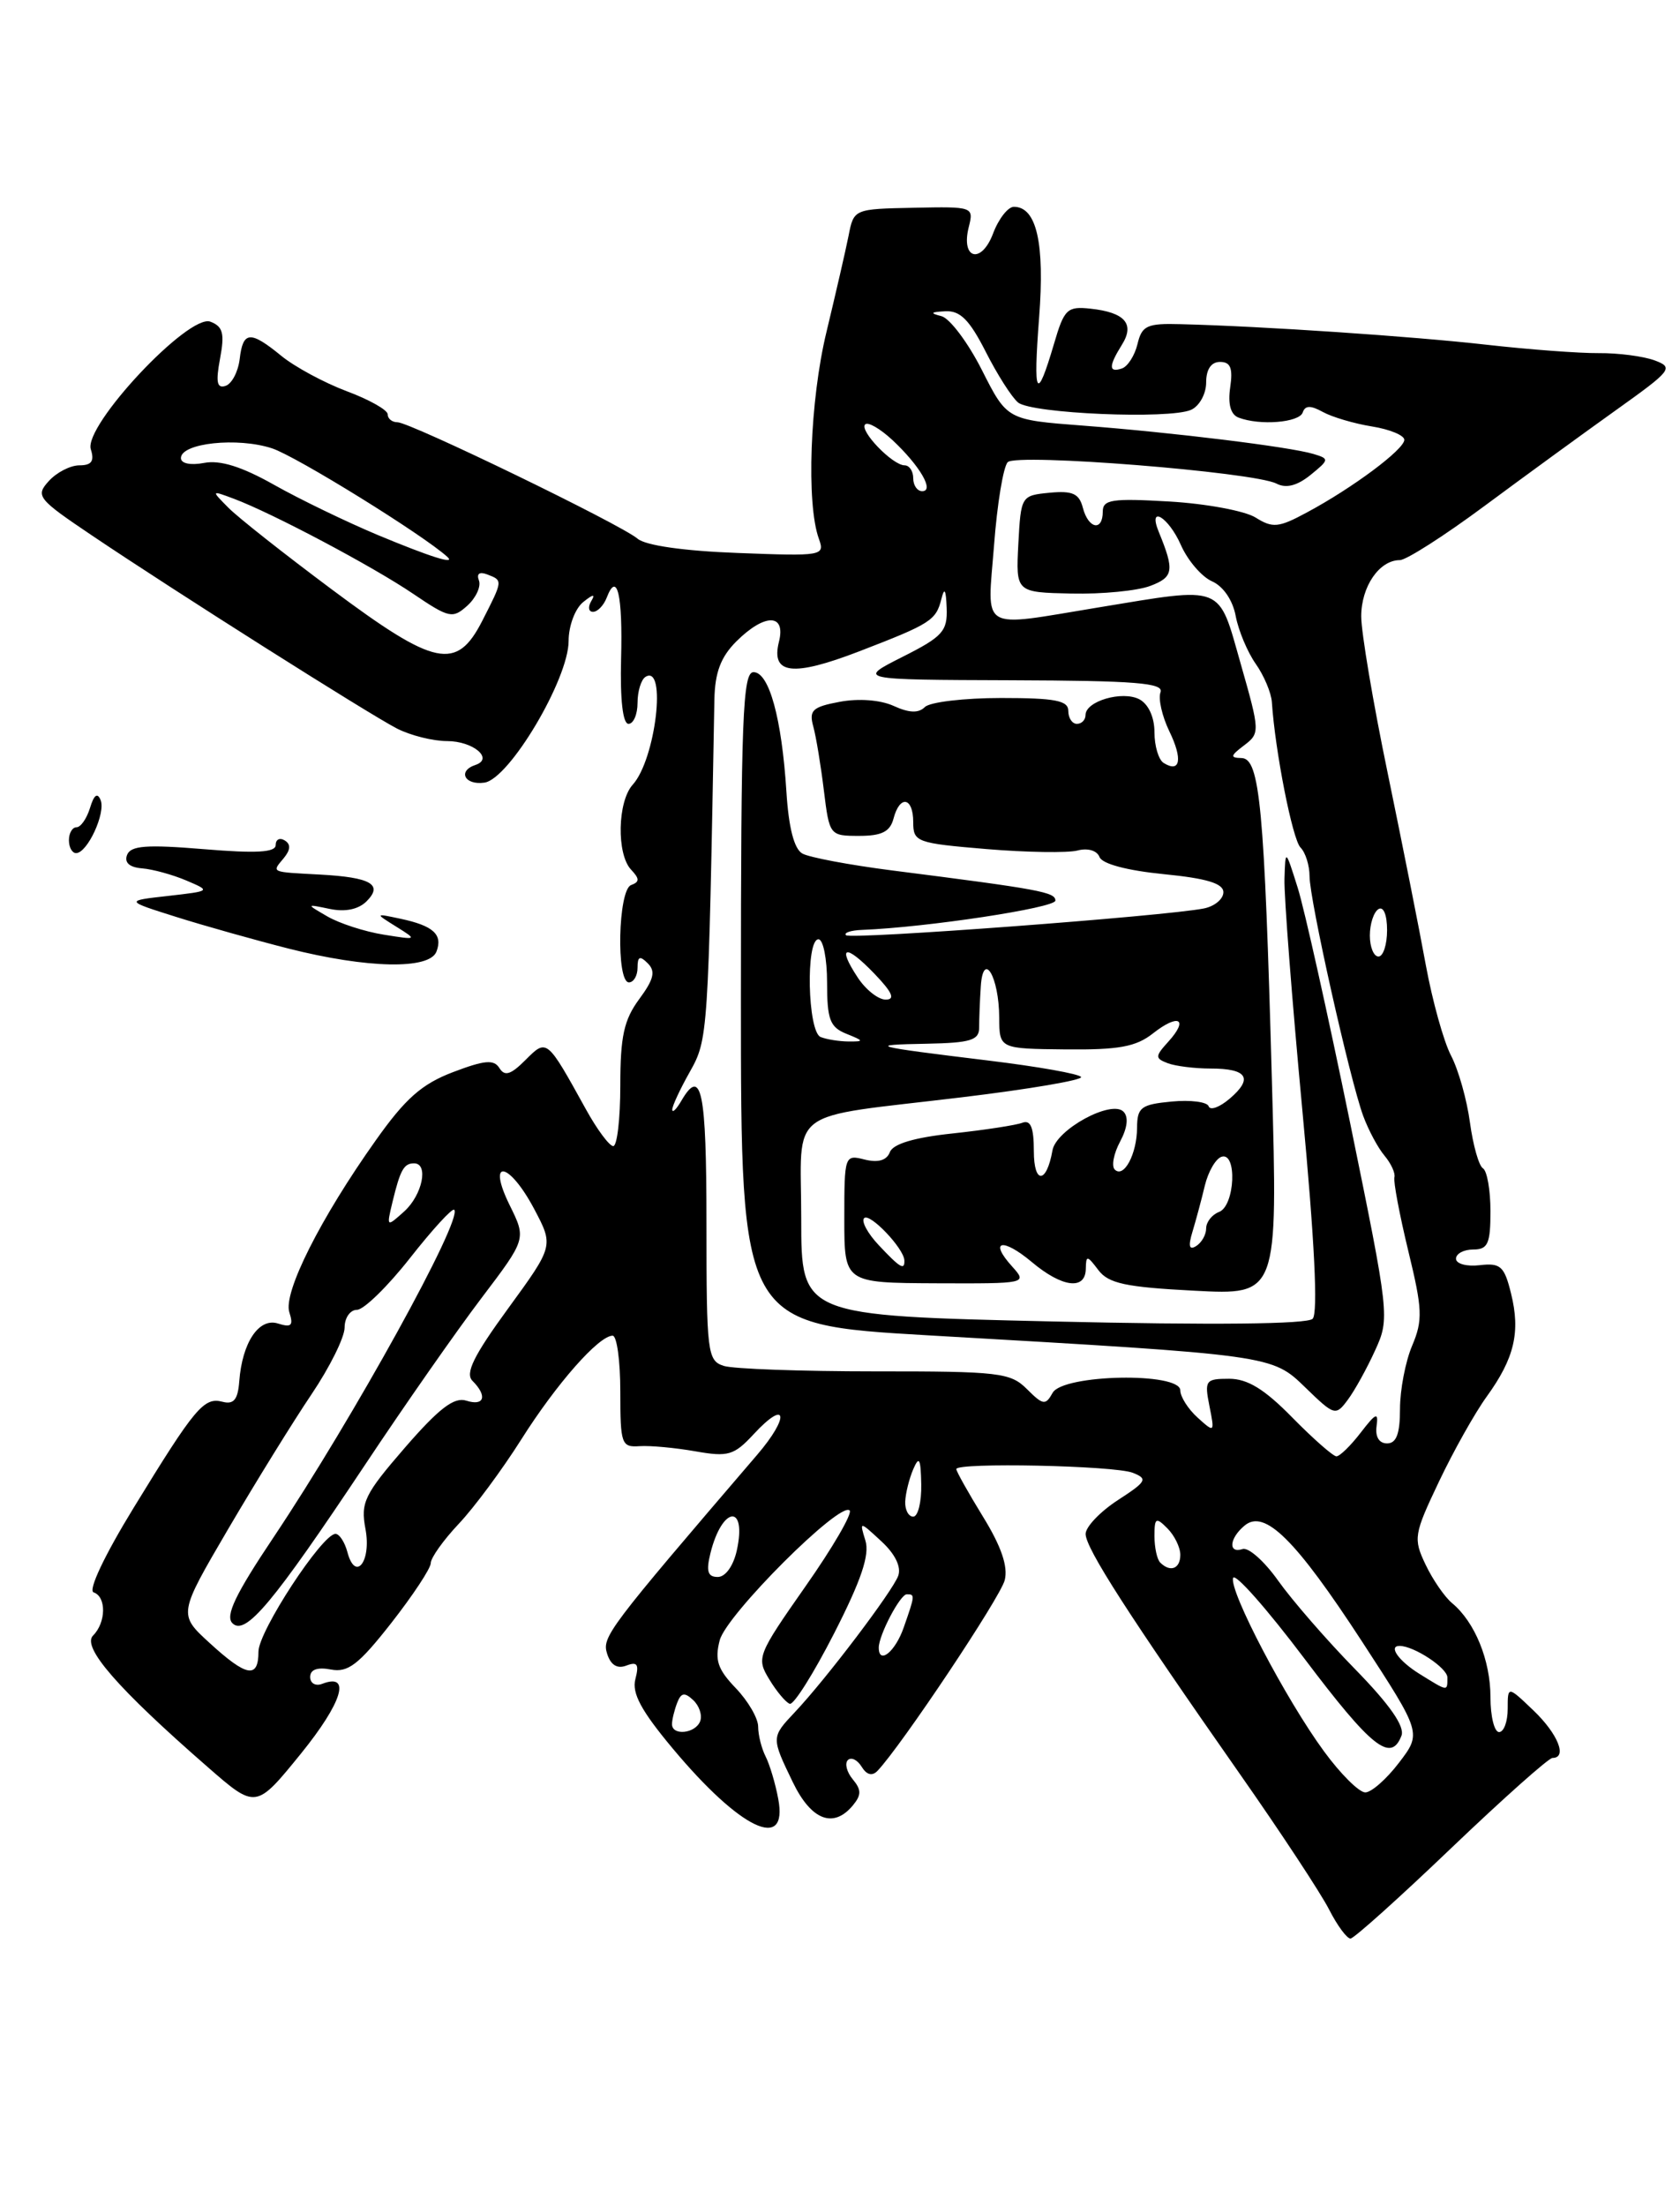 <?xml version="1.0" encoding="UTF-8" standalone="no"?>
<!DOCTYPE svg PUBLIC "-//W3C//DTD SVG 1.1//EN" "http://www.w3.org/Graphics/SVG/1.1/DTD/svg11.dtd" >
<svg xmlns="http://www.w3.org/2000/svg" xmlns:xlink="http://www.w3.org/1999/xlink" version="1.1" viewBox="0 0 195 256">
 <g >
 <path fill="currentColor"
d=" M 168.45 214.46 C 174.47 208.71 179.76 204.00 180.20 204.00 C 181.95 204.00 180.84 201.22 178.00 198.50 C 175.00 195.63 175.00 195.63 175.00 198.31 C 175.00 199.79 174.55 201.00 174.00 201.00 C 173.45 201.00 173.00 199.18 173.00 196.95 C 173.00 192.67 171.19 188.23 168.55 186.04 C 167.68 185.32 166.29 183.30 165.46 181.55 C 164.03 178.54 164.11 178.06 167.02 171.94 C 168.70 168.40 171.20 163.95 172.57 162.06 C 175.78 157.62 176.50 154.58 175.39 150.11 C 174.61 146.93 174.17 146.54 171.75 146.82 C 170.24 147.00 169.00 146.66 169.00 146.07 C 169.00 145.48 169.90 145.00 171.00 145.00 C 172.70 145.00 173.00 144.33 173.00 140.56 C 173.00 138.12 172.61 135.88 172.13 135.58 C 171.65 135.29 170.98 132.90 170.62 130.27 C 170.27 127.65 169.29 124.16 168.43 122.51 C 167.57 120.87 166.26 116.14 165.50 112.01 C 164.75 107.88 162.75 97.84 161.07 89.71 C 159.38 81.57 158.00 73.39 158.00 71.53 C 158.00 68.06 160.10 65.00 162.48 65.00 C 163.22 65.00 167.62 62.19 172.26 58.75 C 176.90 55.31 183.78 50.30 187.56 47.60 C 194.06 42.96 194.30 42.66 192.05 41.82 C 190.74 41.34 187.83 40.96 185.58 40.98 C 183.34 41.00 177.45 40.56 172.50 40.00 C 163.92 39.03 146.60 37.86 137.05 37.62 C 133.13 37.51 132.54 37.78 132.03 39.93 C 131.71 41.26 130.89 42.54 130.22 42.76 C 128.67 43.28 128.67 42.49 130.22 40.01 C 131.74 37.59 130.58 36.25 126.57 35.82 C 123.87 35.53 123.52 35.86 122.34 39.90 C 120.31 46.77 119.91 46.05 120.61 36.87 C 121.28 28.21 120.32 24.00 117.68 24.00 C 117.00 24.00 115.91 25.39 115.27 27.09 C 113.91 30.70 111.51 30.09 112.44 26.37 C 113.04 23.99 112.97 23.97 106.08 24.11 C 99.11 24.25 99.10 24.25 98.49 27.38 C 98.15 29.09 96.99 34.11 95.93 38.52 C 94.01 46.45 93.57 58.45 95.05 62.53 C 95.76 64.50 95.49 64.55 85.64 64.17 C 79.39 63.94 74.92 63.30 74.00 62.51 C 72.05 60.85 47.60 49.00 46.13 49.00 C 45.51 49.00 45.00 48.59 45.00 48.08 C 45.00 47.58 42.86 46.37 40.25 45.40 C 37.64 44.42 34.23 42.58 32.67 41.31 C 29.04 38.34 28.20 38.40 27.82 41.67 C 27.64 43.14 26.91 44.54 26.18 44.78 C 25.18 45.11 25.03 44.35 25.54 41.62 C 26.09 38.69 25.88 37.89 24.42 37.33 C 21.90 36.37 9.68 49.41 10.54 52.14 C 10.98 53.51 10.63 54.00 9.22 54.00 C 8.17 54.00 6.57 54.82 5.66 55.83 C 4.09 57.56 4.36 57.89 10.75 62.19 C 20.33 68.64 42.71 82.80 46.07 84.54 C 47.63 85.34 50.25 86.00 51.89 86.00 C 54.92 86.00 57.35 88.05 55.18 88.77 C 53.08 89.47 53.94 91.15 56.23 90.82 C 59.11 90.41 66.00 78.81 66.00 74.38 C 66.00 72.64 66.75 70.63 67.69 69.87 C 68.84 68.94 69.14 68.90 68.63 69.75 C 68.22 70.44 68.31 71.00 68.83 71.00 C 69.36 71.00 70.07 70.26 70.42 69.36 C 71.63 66.20 72.29 69.02 72.09 76.48 C 71.97 81.20 72.29 84.00 72.95 84.00 C 73.53 84.00 74.00 82.90 74.00 81.56 C 74.00 80.22 74.42 78.86 74.92 78.55 C 77.42 77.00 76.11 88.12 73.44 91.06 C 71.67 93.02 71.55 99.12 73.25 100.92 C 74.25 101.98 74.25 102.34 73.25 102.71 C 71.74 103.26 71.50 114.00 73.00 114.00 C 73.55 114.00 74.00 113.23 74.00 112.30 C 74.00 110.98 74.27 110.87 75.19 111.79 C 76.12 112.72 75.89 113.65 74.19 115.95 C 72.42 118.35 72.00 120.28 72.00 125.96 C 72.00 129.83 71.63 133.00 71.18 133.00 C 70.74 133.00 69.31 131.09 68.02 128.75 C 63.44 120.47 63.49 120.51 60.97 123.03 C 59.28 124.72 58.58 124.93 57.97 123.95 C 57.33 122.92 56.25 123.02 52.57 124.42 C 48.95 125.80 47.05 127.48 43.61 132.34 C 37.19 141.38 32.86 149.99 33.58 152.27 C 34.08 153.83 33.83 154.08 32.27 153.59 C 30.06 152.88 28.11 155.78 27.77 160.31 C 27.61 162.42 27.13 163.01 25.83 162.67 C 23.67 162.10 22.64 163.33 15.52 174.96 C 12.13 180.49 10.20 184.57 10.87 184.79 C 12.36 185.29 12.32 188.28 10.80 189.80 C 9.47 191.13 13.66 195.95 24.10 205.05 C 29.70 209.94 29.70 209.94 34.93 203.50 C 39.74 197.56 40.80 194.09 37.40 195.40 C 36.63 195.70 36.00 195.34 36.00 194.61 C 36.00 193.74 36.84 193.44 38.41 193.74 C 40.39 194.12 41.63 193.17 45.41 188.35 C 47.93 185.13 50.00 182.00 50.00 181.39 C 50.00 180.78 51.46 178.73 53.25 176.83 C 55.04 174.94 58.30 170.53 60.50 167.05 C 64.58 160.59 69.50 155.00 71.11 155.00 C 71.60 155.00 72.00 157.92 72.00 161.49 C 72.00 167.60 72.13 167.97 74.25 167.82 C 75.49 167.74 78.40 168.01 80.72 168.42 C 84.52 169.09 85.20 168.89 87.48 166.43 C 91.36 162.24 91.71 164.37 87.87 168.84 C 70.52 189.08 69.85 189.96 70.47 191.91 C 70.89 193.23 71.65 193.69 72.71 193.28 C 73.97 192.80 74.20 193.13 73.75 194.85 C 73.32 196.48 74.42 198.52 78.07 202.89 C 85.92 212.29 91.51 214.96 90.33 208.75 C 90.00 206.96 89.33 204.74 88.86 203.82 C 88.39 202.89 88.00 201.34 88.00 200.37 C 88.00 199.40 86.83 197.39 85.40 195.90 C 83.30 193.71 82.94 192.64 83.54 190.34 C 84.32 187.37 97.52 174.18 98.62 175.28 C 98.96 175.62 96.65 179.60 93.48 184.11 C 87.90 192.08 87.78 192.40 89.29 194.88 C 90.14 196.29 91.22 197.57 91.67 197.72 C 92.13 197.87 94.45 194.18 96.83 189.52 C 99.97 183.37 100.96 180.43 100.45 178.78 C 99.75 176.50 99.75 176.50 102.30 178.86 C 103.89 180.32 104.63 181.83 104.26 182.86 C 103.62 184.64 95.88 194.86 92.25 198.70 C 89.51 201.61 89.51 201.61 92.02 206.81 C 94.16 211.24 96.74 212.23 99.00 209.50 C 99.99 208.30 99.99 207.69 98.98 206.48 C 98.28 205.64 98.03 204.64 98.41 204.25 C 98.80 203.87 99.52 204.22 100.01 205.02 C 100.60 205.98 101.24 206.14 101.86 205.49 C 104.64 202.56 116.13 185.35 116.62 183.37 C 117.02 181.79 116.22 179.45 114.10 176.01 C 112.40 173.24 111.00 170.75 111.00 170.48 C 111.00 169.69 129.33 170.07 131.48 170.91 C 133.26 171.61 133.09 171.92 129.74 174.09 C 127.70 175.42 126.02 177.18 126.01 178.00 C 126.00 179.65 131.00 187.42 144.00 205.99 C 148.68 212.67 153.29 219.68 154.26 221.57 C 155.22 223.46 156.35 224.98 156.76 224.96 C 157.17 224.94 162.43 220.22 168.45 214.46 Z  M 33.50 110.08 C 29.65 109.10 23.80 107.46 20.50 106.42 C 14.50 104.53 14.50 104.53 19.50 103.97 C 24.48 103.40 24.49 103.40 21.63 102.18 C 20.05 101.51 17.74 100.87 16.49 100.77 C 15.02 100.65 14.41 100.10 14.75 99.21 C 15.17 98.13 17.00 97.99 23.64 98.54 C 29.78 99.05 32.00 98.92 32.00 98.06 C 32.00 97.41 32.47 97.17 33.05 97.53 C 33.77 97.97 33.73 98.62 32.93 99.59 C 31.53 101.27 31.34 101.18 37.14 101.49 C 43.04 101.81 44.50 102.64 42.55 104.59 C 41.61 105.53 40.08 105.85 38.29 105.48 C 35.50 104.90 35.50 104.90 38.02 106.36 C 39.41 107.16 42.33 108.11 44.52 108.46 C 48.44 109.09 48.47 109.08 46.00 107.54 C 43.50 105.98 43.50 105.98 46.50 106.62 C 50.30 107.43 51.42 108.45 50.66 110.43 C 49.85 112.54 42.63 112.39 33.50 110.08 Z  M 8.00 97.50 C 8.00 96.67 8.40 96.00 8.88 96.00 C 9.37 96.00 10.07 94.99 10.45 93.75 C 10.91 92.23 11.31 91.94 11.68 92.85 C 12.29 94.35 10.14 99.00 8.83 99.00 C 8.37 99.00 8.00 98.33 8.00 97.50 Z  M 153.69 203.25 C 149.26 197.22 142.64 184.58 143.13 183.11 C 143.34 182.49 147.07 186.72 151.42 192.49 C 159.19 202.79 161.45 204.59 162.67 201.42 C 163.08 200.35 161.31 197.81 157.26 193.67 C 153.94 190.28 149.94 185.66 148.35 183.42 C 146.76 181.18 144.91 179.53 144.23 179.76 C 142.53 180.32 142.68 178.51 144.47 177.03 C 146.79 175.10 150.37 178.64 158.13 190.55 C 165.01 201.12 165.01 201.12 162.38 204.56 C 160.94 206.45 159.18 208.00 158.47 208.00 C 157.75 208.00 155.60 205.86 153.69 203.25 Z  M 78.00 200.08 C 78.00 199.58 78.27 198.47 78.59 197.63 C 79.05 196.42 79.46 196.35 80.46 197.29 C 81.17 197.95 81.53 199.05 81.27 199.74 C 80.72 201.18 78.00 201.46 78.00 200.08 Z  M 164.75 194.24 C 162.35 192.75 161.11 191.00 162.45 191.00 C 164.12 191.00 168.00 193.56 168.00 194.66 C 168.00 196.31 168.10 196.32 164.75 194.24 Z  M 24.33 190.66 C 20.69 187.33 20.69 187.33 26.50 177.41 C 29.70 171.96 34.04 164.94 36.16 161.80 C 38.27 158.67 40.00 155.19 40.00 154.05 C 40.00 152.92 40.65 152.00 41.43 152.00 C 42.22 152.00 44.99 149.30 47.59 145.99 C 50.19 142.68 52.50 140.16 52.72 140.39 C 53.77 141.43 41.04 164.50 31.77 178.37 C 27.32 185.01 26.12 187.52 26.98 188.37 C 28.49 189.86 31.66 186.07 42.36 170.00 C 46.93 163.12 53.02 154.41 55.89 150.63 C 61.09 143.77 61.09 143.77 59.17 139.88 C 56.45 134.37 59.06 134.75 62.00 140.29 C 64.27 144.58 64.27 144.58 58.98 151.84 C 54.98 157.32 53.97 159.37 54.84 160.24 C 56.60 162.00 56.22 163.21 54.12 162.54 C 52.71 162.09 50.96 163.43 47.01 167.98 C 42.29 173.43 41.84 174.36 42.42 177.43 C 43.13 181.22 41.24 183.62 40.32 180.10 C 40.01 178.95 39.39 178.00 38.94 178.00 C 37.40 178.00 30.00 189.31 30.00 191.66 C 30.00 194.84 28.63 194.60 24.33 190.66 Z  M 102.00 191.20 C 102.00 189.75 104.48 185.02 105.25 185.01 C 106.22 185.00 106.21 185.11 104.90 188.85 C 103.92 191.68 102.00 193.23 102.00 191.20 Z  M 82.46 180.25 C 83.82 174.76 86.72 174.46 85.52 179.93 C 85.12 181.72 84.21 183.00 83.31 183.00 C 82.15 183.00 81.94 182.35 82.46 180.25 Z  M 134.67 181.33 C 134.30 180.97 134.00 179.58 134.00 178.26 C 134.00 176.12 134.17 176.02 135.50 177.36 C 136.32 178.18 137.00 179.56 137.00 180.43 C 137.00 182.05 135.84 182.50 134.67 181.33 Z  M 105.07 174.25 C 105.11 173.29 105.53 171.60 106.00 170.50 C 106.69 168.90 106.87 169.24 106.93 172.25 C 106.97 174.31 106.55 176.00 106.00 176.00 C 105.45 176.00 105.03 175.21 105.07 174.25 Z  M 150.00 164.50 C 146.77 161.20 144.80 160.00 142.67 160.00 C 139.93 160.00 139.79 160.19 140.38 163.16 C 141.00 166.27 140.98 166.29 139.01 164.51 C 137.90 163.51 137.00 162.08 137.00 161.35 C 137.00 159.21 123.39 159.47 122.18 161.63 C 121.36 163.11 121.07 163.07 119.20 161.20 C 117.29 159.29 115.98 159.13 101.58 159.14 C 93.03 159.14 85.13 158.86 84.02 158.51 C 82.11 157.90 82.00 157.04 82.00 141.93 C 82.00 126.54 81.42 123.73 79.08 127.75 C 78.52 128.71 78.05 129.18 78.03 128.78 C 78.01 128.38 78.93 126.40 80.07 124.38 C 82.19 120.60 82.21 120.23 82.92 81.20 C 82.98 78.05 83.65 76.26 85.45 74.45 C 88.76 71.15 91.25 71.17 90.41 74.49 C 89.47 78.26 92.00 78.56 99.72 75.59 C 108.05 72.38 108.64 72.00 109.27 69.50 C 109.62 68.10 109.80 68.41 109.88 70.54 C 109.99 73.25 109.42 73.88 104.75 76.23 C 99.50 78.88 99.50 78.88 117.36 78.94 C 131.84 78.99 135.12 79.25 134.70 80.34 C 134.42 81.07 134.88 83.11 135.73 84.87 C 137.30 88.10 137.00 89.74 135.07 88.54 C 134.48 88.18 134.00 86.57 134.00 84.98 C 134.00 83.22 133.30 81.71 132.25 81.15 C 130.28 80.12 126.00 81.36 126.00 82.97 C 126.00 83.54 125.55 84.00 125.00 84.00 C 124.45 84.00 124.00 83.33 124.00 82.50 C 124.00 81.29 122.47 81.00 116.20 81.00 C 111.91 81.00 107.93 81.47 107.35 82.05 C 106.62 82.78 105.52 82.74 103.73 81.92 C 102.19 81.22 99.67 81.03 97.48 81.44 C 94.30 82.03 93.88 82.43 94.40 84.31 C 94.73 85.52 95.28 88.86 95.63 91.75 C 96.27 96.95 96.31 97.00 99.73 97.00 C 102.35 97.00 103.31 96.51 103.71 95.00 C 104.44 92.21 106.00 92.49 106.00 95.41 C 106.00 97.71 106.38 97.85 114.50 98.53 C 119.17 98.92 123.92 98.99 125.06 98.70 C 126.26 98.38 127.33 98.70 127.62 99.45 C 127.92 100.25 130.83 101.02 135.06 101.44 C 140.07 101.93 142.00 102.52 142.00 103.54 C 142.00 104.32 140.99 105.17 139.75 105.42 C 135.33 106.31 98.72 109.05 98.20 108.53 C 97.91 108.24 98.75 107.96 100.08 107.91 C 107.62 107.61 122.50 105.35 122.50 104.51 C 122.50 103.53 120.75 103.20 103.54 101.01 C 98.62 100.38 93.93 99.50 93.13 99.05 C 92.18 98.52 91.54 96.06 91.28 91.87 C 90.74 83.35 89.27 78.00 87.46 78.00 C 86.21 78.00 86.00 83.32 86.00 115.85 C 86.00 153.70 86.00 153.70 107.75 154.96 C 147.89 157.27 147.61 157.23 151.55 161.05 C 154.89 164.29 155.04 164.33 156.44 162.44 C 157.24 161.37 158.66 158.80 159.61 156.71 C 161.32 152.97 161.28 152.65 156.69 130.21 C 154.13 117.72 151.40 105.47 150.62 103.00 C 149.20 98.50 149.20 98.50 149.09 102.00 C 149.03 103.92 149.96 115.98 151.16 128.78 C 152.59 144.02 153.00 152.40 152.36 153.04 C 151.73 153.67 140.89 153.78 122.19 153.35 C 93.00 152.68 93.00 152.68 93.00 141.46 C 93.00 128.25 90.89 129.84 111.69 127.33 C 119.49 126.39 125.70 125.33 125.48 124.98 C 125.27 124.62 120.46 123.77 114.79 123.08 C 101.06 121.41 100.48 121.25 107.58 121.12 C 112.66 121.02 113.66 120.71 113.65 119.25 C 113.65 118.29 113.73 116.15 113.84 114.50 C 114.11 110.22 115.96 113.33 115.98 118.10 C 116.00 121.70 116.00 121.70 123.68 121.78 C 129.86 121.84 131.85 121.48 133.83 119.92 C 136.80 117.58 138.01 118.23 135.62 120.87 C 134.06 122.59 134.05 122.81 135.54 123.38 C 136.43 123.72 138.68 124.00 140.52 124.00 C 144.77 124.00 145.49 125.13 142.75 127.48 C 141.57 128.49 140.47 128.90 140.29 128.38 C 140.12 127.87 138.19 127.62 135.99 127.83 C 132.44 128.17 132.00 128.50 131.98 130.86 C 131.97 133.92 130.44 136.77 129.39 135.72 C 128.99 135.32 129.27 133.86 130.01 132.48 C 130.87 130.87 131.01 129.61 130.40 129.00 C 128.99 127.59 122.58 131.09 122.16 133.50 C 121.48 137.39 120.00 137.45 120.00 133.59 C 120.00 130.84 119.63 129.93 118.67 130.29 C 117.95 130.57 114.31 131.13 110.59 131.53 C 106.14 132.00 103.65 132.74 103.29 133.70 C 102.92 134.66 101.93 134.95 100.36 134.56 C 98.04 133.97 98.00 134.08 98.00 141.42 C 98.00 148.87 98.00 148.87 108.64 148.92 C 119.19 148.96 119.26 148.95 117.48 146.97 C 114.74 143.95 116.35 143.59 119.77 146.46 C 123.28 149.41 125.99 149.75 126.03 147.25 C 126.06 145.64 126.18 145.66 127.49 147.39 C 128.66 148.94 130.66 149.37 138.62 149.78 C 148.32 150.29 148.32 150.29 147.63 125.39 C 146.76 93.61 146.23 88.01 144.11 87.97 C 142.76 87.94 142.80 87.71 144.40 86.50 C 146.26 85.09 146.25 84.89 144.01 77.03 C 141.36 67.73 142.22 68.07 127.50 70.49 C 113.51 72.79 114.59 73.43 115.38 63.28 C 115.74 58.48 116.46 54.14 116.97 53.63 C 118.02 52.58 145.53 54.77 148.16 56.12 C 149.28 56.70 150.56 56.37 152.11 55.12 C 154.30 53.34 154.32 53.24 152.45 52.68 C 149.69 51.85 136.07 50.18 125.69 49.39 C 116.89 48.72 116.89 48.72 113.97 42.94 C 112.36 39.76 110.25 36.95 109.28 36.69 C 107.90 36.34 108.00 36.21 109.73 36.12 C 111.45 36.03 112.53 37.12 114.41 40.81 C 115.75 43.46 117.44 46.11 118.17 46.71 C 119.75 48.00 135.74 48.68 138.25 47.56 C 139.21 47.13 140.00 45.71 140.00 44.39 C 140.00 42.86 140.58 42.00 141.61 42.00 C 142.83 42.00 143.12 42.72 142.79 44.96 C 142.51 46.90 142.84 48.11 143.76 48.46 C 146.23 49.41 150.82 49.04 151.21 47.86 C 151.49 47.04 152.12 47.02 153.55 47.81 C 154.62 48.40 157.19 49.16 159.25 49.49 C 161.31 49.82 163.00 50.52 163.00 51.04 C 163.00 52.15 156.98 56.64 151.67 59.48 C 148.41 61.24 147.72 61.30 145.74 60.06 C 144.51 59.29 140.01 58.45 135.75 58.20 C 129.07 57.81 128.00 57.97 128.00 59.37 C 128.00 61.70 126.33 61.38 125.69 58.93 C 125.26 57.27 124.49 56.93 121.83 57.18 C 118.53 57.50 118.50 57.55 118.20 63.12 C 117.91 68.74 117.91 68.74 124.36 68.88 C 127.91 68.96 132.03 68.56 133.52 67.99 C 136.22 66.97 136.34 66.21 134.51 61.75 C 133.18 58.53 135.62 59.96 137.07 63.25 C 137.86 65.04 139.48 66.93 140.68 67.46 C 141.98 68.03 143.09 69.65 143.43 71.49 C 143.75 73.18 144.80 75.68 145.75 77.03 C 146.71 78.39 147.56 80.40 147.63 81.50 C 148.00 87.14 150.02 97.42 150.95 98.35 C 151.53 98.93 152.00 100.43 152.00 101.68 C 152.00 104.40 156.66 125.22 158.23 129.50 C 158.84 131.15 159.95 133.23 160.71 134.12 C 161.46 135.02 161.98 136.14 161.85 136.62 C 161.72 137.11 162.44 140.94 163.46 145.16 C 165.11 151.93 165.16 153.20 163.91 156.16 C 163.13 157.99 162.50 161.30 162.50 163.50 C 162.50 166.39 162.08 167.50 161.00 167.50 C 160.07 167.50 159.61 166.73 159.78 165.50 C 160.01 163.83 159.71 163.95 157.94 166.25 C 156.78 167.76 155.51 169.00 155.12 169.00 C 154.74 169.00 152.43 166.97 150.00 164.50 Z  M 102.00 144.50 C 100.71 143.13 99.95 141.72 100.30 141.36 C 100.95 140.71 104.90 144.85 104.97 146.25 C 105.02 147.46 104.49 147.15 102.00 144.50 Z  M 138.42 142.91 C 138.82 141.58 139.47 139.18 139.85 137.57 C 140.24 135.97 141.10 134.47 141.78 134.24 C 143.62 133.63 143.35 139.93 141.50 140.64 C 140.68 140.95 140.00 141.81 140.00 142.55 C 140.00 143.28 139.48 144.20 138.84 144.60 C 138.02 145.11 137.90 144.61 138.42 142.91 Z  M 45.56 139.47 C 46.46 135.75 46.88 135.00 48.06 135.00 C 49.78 135.00 49.03 138.66 46.93 140.57 C 44.86 142.43 44.85 142.43 45.56 139.47 Z  M 95.25 120.34 C 93.74 119.73 93.50 109.00 95.00 109.00 C 95.55 109.00 96.00 111.26 96.00 114.03 C 96.00 118.32 96.33 119.20 98.25 119.97 C 100.29 120.79 100.31 120.87 98.50 120.86 C 97.40 120.85 95.94 120.62 95.25 120.34 Z  M 99.54 113.41 C 97.11 109.72 98.15 109.51 101.51 113.01 C 103.59 115.18 103.94 116.00 102.80 116.00 C 101.94 116.00 100.47 114.84 99.54 113.41 Z  M 159.00 108.56 C 159.00 107.22 159.45 105.84 160.00 105.50 C 160.58 105.14 161.00 106.16 161.00 107.94 C 161.00 109.62 160.55 111.00 160.00 111.00 C 159.45 111.00 159.00 109.90 159.00 108.56 Z  M 38.50 68.39 C 33.00 64.29 27.60 60.03 26.50 58.91 C 24.50 56.89 24.50 56.89 27.15 57.88 C 31.61 59.55 43.25 65.72 47.96 68.91 C 52.14 71.74 52.54 71.82 54.25 70.28 C 55.25 69.37 55.85 68.06 55.59 67.36 C 55.29 66.58 55.65 66.31 56.55 66.66 C 58.38 67.36 58.39 67.32 55.98 72.04 C 53.00 77.88 50.53 77.37 38.50 68.39 Z  M 43.86 62.09 C 40.21 60.56 34.79 57.94 31.81 56.26 C 28.07 54.15 25.55 53.36 23.69 53.72 C 22.12 54.02 21.00 53.79 21.00 53.16 C 21.00 51.41 27.58 50.71 31.58 52.03 C 34.41 52.96 49.16 62.10 51.92 64.62 C 52.96 65.58 49.96 64.63 43.86 62.09 Z  M 106.00 55.50 C 106.00 54.67 105.55 54.00 105.00 54.00 C 103.60 54.00 99.71 49.96 100.42 49.25 C 100.74 48.92 102.17 49.75 103.60 51.08 C 106.78 54.06 108.49 57.00 107.04 57.00 C 106.47 57.00 106.00 56.33 106.00 55.50 Z "/>
</g>
</svg>
